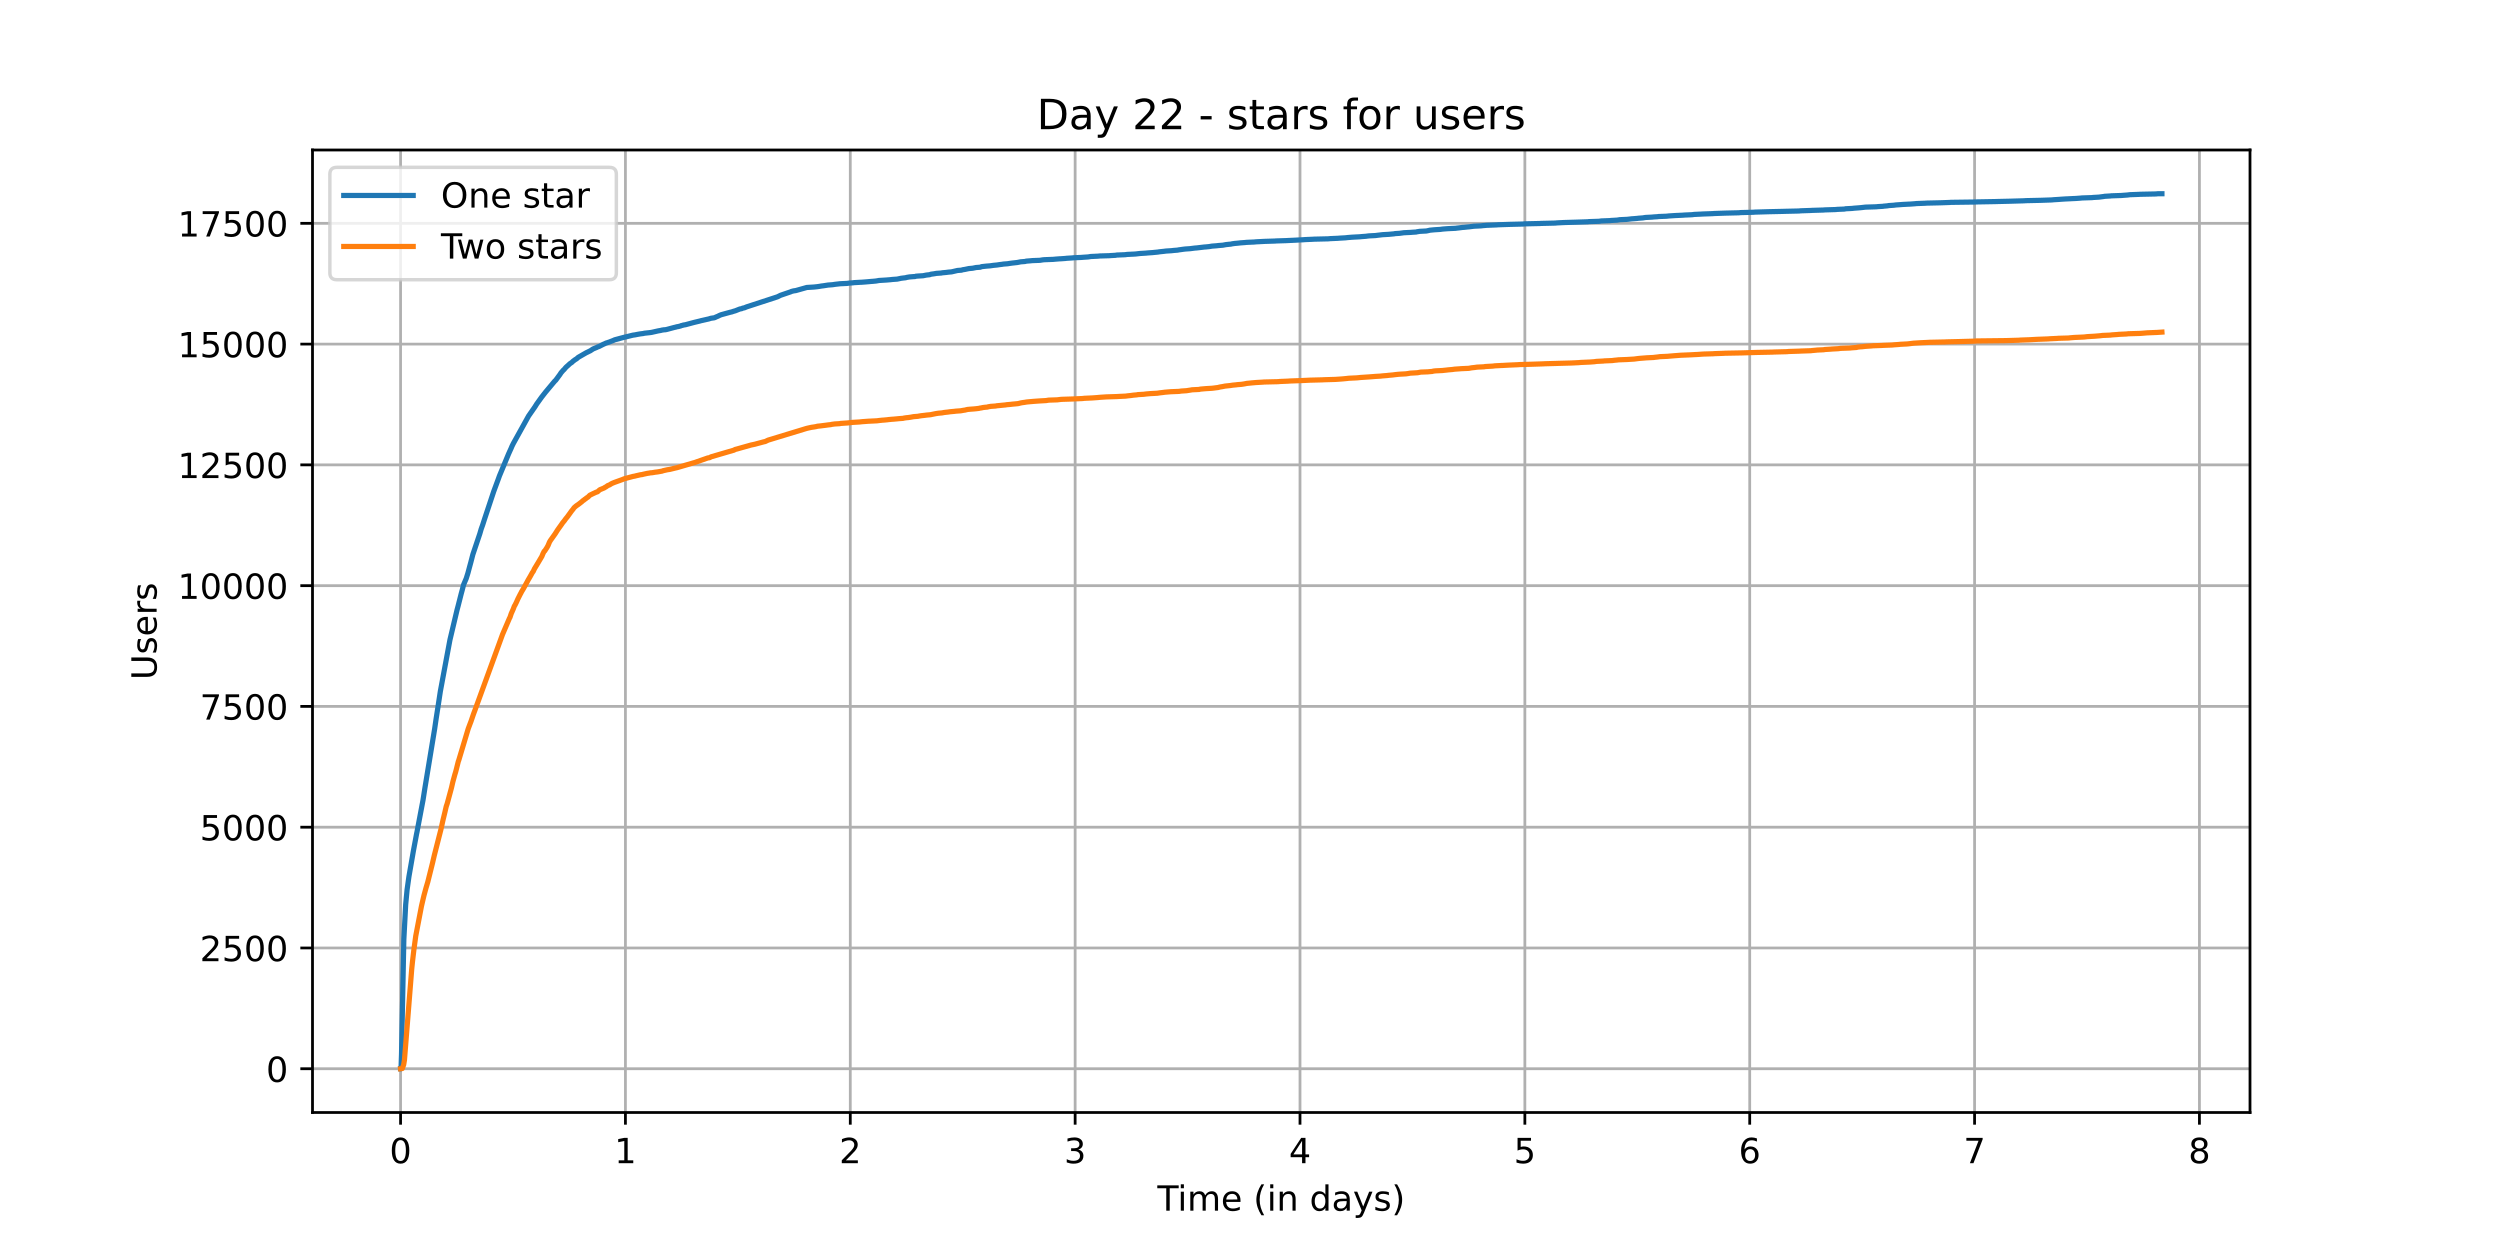 <?xml version="1.0" encoding="utf-8" standalone="no"?>
<!DOCTYPE svg PUBLIC "-//W3C//DTD SVG 1.1//EN"
  "http://www.w3.org/Graphics/SVG/1.1/DTD/svg11.dtd">
<!-- Created with matplotlib (https://matplotlib.org/) -->
<svg height="360pt" version="1.1" viewBox="0 0 720 360" width="720pt" xmlns="http://www.w3.org/2000/svg" xmlns:xlink="http://www.w3.org/1999/xlink">
 <defs>
  <style type="text/css">*{stroke-linecap:butt;stroke-linejoin:round;}</style>
 </defs>
 <g id="figure_1">
  <g id="patch_1">
   <path d="M 0 360 
L 720 360 
L 720 0 
L 0 0 
z
" style="fill:#ffffff;"/>
  </g>
  <g id="axes_1">
   <g id="patch_2">
    <path d="M 90 320.4 
L 648 320.4 
L 648 43.2 
L 90 43.2 
z
" style="fill:#ffffff;"/>
   </g>
   <g id="matplotlib.axis_1">
    <g id="xtick_1">
     <g id="line2d_1">
      <path clip-path="url(#p45b500c18e)" d="M 115.364 320.4 
L 115.364 43.2 
" style="fill:none;stroke:#b0b0b0;stroke-linecap:square;stroke-width:0.8;"/>
     </g>
     <g id="line2d_2">
      <defs>
       <path d="M 0 0 
L 0 3.5 
" id="m857c01a39e" style="stroke:#000000;stroke-width:0.8;"/>
      </defs>
      <g>
       <use style="stroke:#000000;stroke-width:0.8;" x="115.364" xlink:href="#m857c01a39e" y="320.4"/>
      </g>
     </g>
     <g id="text_1">
      <!-- 0 -->
      <g transform="translate(112.182 334.998)scale(0.1 -0.1)">
       <defs>
        <path d="M 31.781 66.406 
Q 24.172 66.406 20.328 58.906 
Q 16.5 51.422 16.5 36.375 
Q 16.5 21.391 20.328 13.891 
Q 24.172 6.391 31.781 6.391 
Q 39.453 6.391 43.281 13.891 
Q 47.125 21.391 47.125 36.375 
Q 47.125 51.422 43.281 58.906 
Q 39.453 66.406 31.781 66.406 
z
M 31.781 74.219 
Q 44.047 74.219 50.516 64.516 
Q 56.984 54.828 56.984 36.375 
Q 56.984 17.969 50.516 8.266 
Q 44.047 -1.422 31.781 -1.422 
Q 19.531 -1.422 13.062 8.266 
Q 6.594 17.969 6.594 36.375 
Q 6.594 54.828 13.062 64.516 
Q 19.531 74.219 31.781 74.219 
z
" id="DejaVuSans-48"/>
       </defs>
       <use xlink:href="#DejaVuSans-48"/>
      </g>
     </g>
    </g>
    <g id="xtick_2">
     <g id="line2d_3">
      <path clip-path="url(#p45b500c18e)" d="M 180.123 320.4 
L 180.123 43.2 
" style="fill:none;stroke:#b0b0b0;stroke-linecap:square;stroke-width:0.8;"/>
     </g>
     <g id="line2d_4">
      <g>
       <use style="stroke:#000000;stroke-width:0.8;" x="180.123" xlink:href="#m857c01a39e" y="320.4"/>
      </g>
     </g>
     <g id="text_2">
      <!-- 1 -->
      <g transform="translate(176.941 334.998)scale(0.1 -0.1)">
       <defs>
        <path d="M 12.406 8.297 
L 28.516 8.297 
L 28.516 63.922 
L 10.984 60.406 
L 10.984 69.391 
L 28.422 72.906 
L 38.281 72.906 
L 38.281 8.297 
L 54.391 8.297 
L 54.391 0 
L 12.406 0 
z
" id="DejaVuSans-49"/>
       </defs>
       <use xlink:href="#DejaVuSans-49"/>
      </g>
     </g>
    </g>
    <g id="xtick_3">
     <g id="line2d_5">
      <path clip-path="url(#p45b500c18e)" d="M 244.882 320.4 
L 244.882 43.2 
" style="fill:none;stroke:#b0b0b0;stroke-linecap:square;stroke-width:0.8;"/>
     </g>
     <g id="line2d_6">
      <g>
       <use style="stroke:#000000;stroke-width:0.8;" x="244.882" xlink:href="#m857c01a39e" y="320.4"/>
      </g>
     </g>
     <g id="text_3">
      <!-- 2 -->
      <g transform="translate(241.7 334.998)scale(0.1 -0.1)">
       <defs>
        <path d="M 19.188 8.297 
L 53.609 8.297 
L 53.609 0 
L 7.328 0 
L 7.328 8.297 
Q 12.938 14.109 22.625 23.891 
Q 32.328 33.688 34.812 36.531 
Q 39.547 41.844 41.422 45.531 
Q 43.312 49.219 43.312 52.781 
Q 43.312 58.594 39.234 62.25 
Q 35.156 65.922 28.609 65.922 
Q 23.969 65.922 18.812 64.312 
Q 13.672 62.703 7.812 59.422 
L 7.812 69.391 
Q 13.766 71.781 18.938 73 
Q 24.125 74.219 28.422 74.219 
Q 39.75 74.219 46.484 68.547 
Q 53.219 62.891 53.219 53.422 
Q 53.219 48.922 51.531 44.891 
Q 49.859 40.875 45.406 35.406 
Q 44.188 33.984 37.641 27.219 
Q 31.109 20.453 19.188 8.297 
z
" id="DejaVuSans-50"/>
       </defs>
       <use xlink:href="#DejaVuSans-50"/>
      </g>
     </g>
    </g>
    <g id="xtick_4">
     <g id="line2d_7">
      <path clip-path="url(#p45b500c18e)" d="M 309.641 320.4 
L 309.641 43.2 
" style="fill:none;stroke:#b0b0b0;stroke-linecap:square;stroke-width:0.8;"/>
     </g>
     <g id="line2d_8">
      <g>
       <use style="stroke:#000000;stroke-width:0.8;" x="309.641" xlink:href="#m857c01a39e" y="320.4"/>
      </g>
     </g>
     <g id="text_4">
      <!-- 3 -->
      <g transform="translate(306.459 334.998)scale(0.1 -0.1)">
       <defs>
        <path d="M 40.578 39.312 
Q 47.656 37.797 51.625 33 
Q 55.609 28.219 55.609 21.188 
Q 55.609 10.406 48.188 4.484 
Q 40.766 -1.422 27.094 -1.422 
Q 22.516 -1.422 17.656 -0.516 
Q 12.797 0.391 7.625 2.203 
L 7.625 11.719 
Q 11.719 9.328 16.594 8.109 
Q 21.484 6.891 26.812 6.891 
Q 36.078 6.891 40.938 10.547 
Q 45.797 14.203 45.797 21.188 
Q 45.797 27.641 41.281 31.266 
Q 36.766 34.906 28.719 34.906 
L 20.219 34.906 
L 20.219 43.016 
L 29.109 43.016 
Q 36.375 43.016 40.234 45.922 
Q 44.094 48.828 44.094 54.297 
Q 44.094 59.906 40.109 62.906 
Q 36.141 65.922 28.719 65.922 
Q 24.656 65.922 20.016 65.031 
Q 15.375 64.156 9.812 62.312 
L 9.812 71.094 
Q 15.438 72.656 20.344 73.438 
Q 25.25 74.219 29.594 74.219 
Q 40.828 74.219 47.359 69.109 
Q 53.906 64.016 53.906 55.328 
Q 53.906 49.266 50.438 45.094 
Q 46.969 40.922 40.578 39.312 
z
" id="DejaVuSans-51"/>
       </defs>
       <use xlink:href="#DejaVuSans-51"/>
      </g>
     </g>
    </g>
    <g id="xtick_5">
     <g id="line2d_9">
      <path clip-path="url(#p45b500c18e)" d="M 374.4 320.4 
L 374.4 43.2 
" style="fill:none;stroke:#b0b0b0;stroke-linecap:square;stroke-width:0.8;"/>
     </g>
     <g id="line2d_10">
      <g>
       <use style="stroke:#000000;stroke-width:0.8;" x="374.4" xlink:href="#m857c01a39e" y="320.4"/>
      </g>
     </g>
     <g id="text_5">
      <!-- 4 -->
      <g transform="translate(371.218 334.998)scale(0.1 -0.1)">
       <defs>
        <path d="M 37.797 64.312 
L 12.891 25.391 
L 37.797 25.391 
z
M 35.203 72.906 
L 47.609 72.906 
L 47.609 25.391 
L 58.016 25.391 
L 58.016 17.188 
L 47.609 17.188 
L 47.609 0 
L 37.797 0 
L 37.797 17.188 
L 4.891 17.188 
L 4.891 26.703 
z
" id="DejaVuSans-52"/>
       </defs>
       <use xlink:href="#DejaVuSans-52"/>
      </g>
     </g>
    </g>
    <g id="xtick_6">
     <g id="line2d_11">
      <path clip-path="url(#p45b500c18e)" d="M 439.159 320.4 
L 439.159 43.2 
" style="fill:none;stroke:#b0b0b0;stroke-linecap:square;stroke-width:0.8;"/>
     </g>
     <g id="line2d_12">
      <g>
       <use style="stroke:#000000;stroke-width:0.8;" x="439.159" xlink:href="#m857c01a39e" y="320.4"/>
      </g>
     </g>
     <g id="text_6">
      <!-- 5 -->
      <g transform="translate(435.977 334.998)scale(0.1 -0.1)">
       <defs>
        <path d="M 10.797 72.906 
L 49.516 72.906 
L 49.516 64.594 
L 19.828 64.594 
L 19.828 46.734 
Q 21.969 47.469 24.109 47.828 
Q 26.266 48.188 28.422 48.188 
Q 40.625 48.188 47.75 41.5 
Q 54.891 34.812 54.891 23.391 
Q 54.891 11.625 47.562 5.094 
Q 40.234 -1.422 26.906 -1.422 
Q 22.312 -1.422 17.547 -0.641 
Q 12.797 0.141 7.719 1.703 
L 7.719 11.625 
Q 12.109 9.234 16.797 8.062 
Q 21.484 6.891 26.703 6.891 
Q 35.156 6.891 40.078 11.328 
Q 45.016 15.766 45.016 23.391 
Q 45.016 31 40.078 35.438 
Q 35.156 39.891 26.703 39.891 
Q 22.75 39.891 18.812 39.016 
Q 14.891 38.141 10.797 36.281 
z
" id="DejaVuSans-53"/>
       </defs>
       <use xlink:href="#DejaVuSans-53"/>
      </g>
     </g>
    </g>
    <g id="xtick_7">
     <g id="line2d_13">
      <path clip-path="url(#p45b500c18e)" d="M 503.918 320.4 
L 503.918 43.2 
" style="fill:none;stroke:#b0b0b0;stroke-linecap:square;stroke-width:0.8;"/>
     </g>
     <g id="line2d_14">
      <g>
       <use style="stroke:#000000;stroke-width:0.8;" x="503.918" xlink:href="#m857c01a39e" y="320.4"/>
      </g>
     </g>
     <g id="text_7">
      <!-- 6 -->
      <g transform="translate(500.736 334.998)scale(0.1 -0.1)">
       <defs>
        <path d="M 33.016 40.375 
Q 26.375 40.375 22.484 35.828 
Q 18.609 31.297 18.609 23.391 
Q 18.609 15.531 22.484 10.953 
Q 26.375 6.391 33.016 6.391 
Q 39.656 6.391 43.531 10.953 
Q 47.406 15.531 47.406 23.391 
Q 47.406 31.297 43.531 35.828 
Q 39.656 40.375 33.016 40.375 
z
M 52.594 71.297 
L 52.594 62.312 
Q 48.875 64.062 45.094 64.984 
Q 41.312 65.922 37.594 65.922 
Q 27.828 65.922 22.672 59.328 
Q 17.531 52.734 16.797 39.406 
Q 19.672 43.656 24.016 45.922 
Q 28.375 48.188 33.594 48.188 
Q 44.578 48.188 50.953 41.516 
Q 57.328 34.859 57.328 23.391 
Q 57.328 12.156 50.688 5.359 
Q 44.047 -1.422 33.016 -1.422 
Q 20.359 -1.422 13.672 8.266 
Q 6.984 17.969 6.984 36.375 
Q 6.984 53.656 15.188 63.938 
Q 23.391 74.219 37.203 74.219 
Q 40.922 74.219 44.703 73.484 
Q 48.484 72.75 52.594 71.297 
z
" id="DejaVuSans-54"/>
       </defs>
       <use xlink:href="#DejaVuSans-54"/>
      </g>
     </g>
    </g>
    <g id="xtick_8">
     <g id="line2d_15">
      <path clip-path="url(#p45b500c18e)" d="M 568.677 320.4 
L 568.677 43.2 
" style="fill:none;stroke:#b0b0b0;stroke-linecap:square;stroke-width:0.8;"/>
     </g>
     <g id="line2d_16">
      <g>
       <use style="stroke:#000000;stroke-width:0.8;" x="568.677" xlink:href="#m857c01a39e" y="320.4"/>
      </g>
     </g>
     <g id="text_8">
      <!-- 7 -->
      <g transform="translate(565.495 334.998)scale(0.1 -0.1)">
       <defs>
        <path d="M 8.203 72.906 
L 55.078 72.906 
L 55.078 68.703 
L 28.609 0 
L 18.312 0 
L 43.219 64.594 
L 8.203 64.594 
z
" id="DejaVuSans-55"/>
       </defs>
       <use xlink:href="#DejaVuSans-55"/>
      </g>
     </g>
    </g>
    <g id="xtick_9">
     <g id="line2d_17">
      <path clip-path="url(#p45b500c18e)" d="M 633.436 320.4 
L 633.436 43.2 
" style="fill:none;stroke:#b0b0b0;stroke-linecap:square;stroke-width:0.8;"/>
     </g>
     <g id="line2d_18">
      <g>
       <use style="stroke:#000000;stroke-width:0.8;" x="633.436" xlink:href="#m857c01a39e" y="320.4"/>
      </g>
     </g>
     <g id="text_9">
      <!-- 8 -->
      <g transform="translate(630.254 334.998)scale(0.1 -0.1)">
       <defs>
        <path d="M 31.781 34.625 
Q 24.75 34.625 20.719 30.859 
Q 16.703 27.094 16.703 20.516 
Q 16.703 13.922 20.719 10.156 
Q 24.75 6.391 31.781 6.391 
Q 38.812 6.391 42.859 10.172 
Q 46.922 13.969 46.922 20.516 
Q 46.922 27.094 42.891 30.859 
Q 38.875 34.625 31.781 34.625 
z
M 21.922 38.812 
Q 15.578 40.375 12.031 44.719 
Q 8.5 49.078 8.5 55.328 
Q 8.5 64.062 14.719 69.141 
Q 20.953 74.219 31.781 74.219 
Q 42.672 74.219 48.875 69.141 
Q 55.078 64.062 55.078 55.328 
Q 55.078 49.078 51.531 44.719 
Q 48 40.375 41.703 38.812 
Q 48.828 37.156 52.797 32.312 
Q 56.781 27.484 56.781 20.516 
Q 56.781 9.906 50.312 4.234 
Q 43.844 -1.422 31.781 -1.422 
Q 19.734 -1.422 13.25 4.234 
Q 6.781 9.906 6.781 20.516 
Q 6.781 27.484 10.781 32.312 
Q 14.797 37.156 21.922 38.812 
z
M 18.312 54.391 
Q 18.312 48.734 21.844 45.562 
Q 25.391 42.391 31.781 42.391 
Q 38.141 42.391 41.719 45.562 
Q 45.312 48.734 45.312 54.391 
Q 45.312 60.062 41.719 63.234 
Q 38.141 66.406 31.781 66.406 
Q 25.391 66.406 21.844 63.234 
Q 18.312 60.062 18.312 54.391 
z
" id="DejaVuSans-56"/>
       </defs>
       <use xlink:href="#DejaVuSans-56"/>
      </g>
     </g>
    </g>
    <g id="text_10">
     <!-- Time (in days) -->
     <g transform="translate(333.327 348.677)scale(0.1 -0.1)">
      <defs>
       <path d="M -0.297 72.906 
L 61.375 72.906 
L 61.375 64.594 
L 35.5 64.594 
L 35.5 0 
L 25.594 0 
L 25.594 64.594 
L -0.297 64.594 
z
" id="DejaVuSans-84"/>
       <path d="M 9.422 54.688 
L 18.406 54.688 
L 18.406 0 
L 9.422 0 
z
M 9.422 75.984 
L 18.406 75.984 
L 18.406 64.594 
L 9.422 64.594 
z
" id="DejaVuSans-105"/>
       <path d="M 52 44.188 
Q 55.375 50.25 60.062 53.125 
Q 64.75 56 71.094 56 
Q 79.641 56 84.281 50.016 
Q 88.922 44.047 88.922 33.016 
L 88.922 0 
L 79.891 0 
L 79.891 32.719 
Q 79.891 40.578 77.094 44.375 
Q 74.312 48.188 68.609 48.188 
Q 61.625 48.188 57.562 43.547 
Q 53.516 38.922 53.516 30.906 
L 53.516 0 
L 44.484 0 
L 44.484 32.719 
Q 44.484 40.625 41.703 44.406 
Q 38.922 48.188 33.109 48.188 
Q 26.219 48.188 22.156 43.531 
Q 18.109 38.875 18.109 30.906 
L 18.109 0 
L 9.078 0 
L 9.078 54.688 
L 18.109 54.688 
L 18.109 46.188 
Q 21.188 51.219 25.484 53.609 
Q 29.781 56 35.688 56 
Q 41.656 56 45.828 52.969 
Q 50 49.953 52 44.188 
z
" id="DejaVuSans-109"/>
       <path d="M 56.203 29.594 
L 56.203 25.203 
L 14.891 25.203 
Q 15.484 15.922 20.484 11.062 
Q 25.484 6.203 34.422 6.203 
Q 39.594 6.203 44.453 7.469 
Q 49.312 8.734 54.109 11.281 
L 54.109 2.781 
Q 49.266 0.734 44.188 -0.344 
Q 39.109 -1.422 33.891 -1.422 
Q 20.797 -1.422 13.156 6.188 
Q 5.516 13.812 5.516 26.812 
Q 5.516 40.234 12.766 48.109 
Q 20.016 56 32.328 56 
Q 43.359 56 49.781 48.891 
Q 56.203 41.797 56.203 29.594 
z
M 47.219 32.234 
Q 47.125 39.594 43.094 43.984 
Q 39.062 48.391 32.422 48.391 
Q 24.906 48.391 20.391 44.141 
Q 15.875 39.891 15.188 32.172 
z
" id="DejaVuSans-101"/>
       <path id="DejaVuSans-32"/>
       <path d="M 31 75.875 
Q 24.469 64.656 21.281 53.656 
Q 18.109 42.672 18.109 31.391 
Q 18.109 20.125 21.312 9.062 
Q 24.516 -2 31 -13.188 
L 23.188 -13.188 
Q 15.875 -1.703 12.234 9.375 
Q 8.594 20.453 8.594 31.391 
Q 8.594 42.281 12.203 53.312 
Q 15.828 64.359 23.188 75.875 
z
" id="DejaVuSans-40"/>
       <path d="M 54.891 33.016 
L 54.891 0 
L 45.906 0 
L 45.906 32.719 
Q 45.906 40.484 42.875 44.328 
Q 39.844 48.188 33.797 48.188 
Q 26.516 48.188 22.312 43.547 
Q 18.109 38.922 18.109 30.906 
L 18.109 0 
L 9.078 0 
L 9.078 54.688 
L 18.109 54.688 
L 18.109 46.188 
Q 21.344 51.125 25.703 53.562 
Q 30.078 56 35.797 56 
Q 45.219 56 50.047 50.172 
Q 54.891 44.344 54.891 33.016 
z
" id="DejaVuSans-110"/>
       <path d="M 45.406 46.391 
L 45.406 75.984 
L 54.391 75.984 
L 54.391 0 
L 45.406 0 
L 45.406 8.203 
Q 42.578 3.328 38.25 0.953 
Q 33.938 -1.422 27.875 -1.422 
Q 17.969 -1.422 11.734 6.484 
Q 5.516 14.406 5.516 27.297 
Q 5.516 40.188 11.734 48.094 
Q 17.969 56 27.875 56 
Q 33.938 56 38.25 53.625 
Q 42.578 51.266 45.406 46.391 
z
M 14.797 27.297 
Q 14.797 17.391 18.875 11.75 
Q 22.953 6.109 30.078 6.109 
Q 37.203 6.109 41.297 11.75 
Q 45.406 17.391 45.406 27.297 
Q 45.406 37.203 41.297 42.844 
Q 37.203 48.484 30.078 48.484 
Q 22.953 48.484 18.875 42.844 
Q 14.797 37.203 14.797 27.297 
z
" id="DejaVuSans-100"/>
       <path d="M 34.281 27.484 
Q 23.391 27.484 19.188 25 
Q 14.984 22.516 14.984 16.5 
Q 14.984 11.719 18.141 8.906 
Q 21.297 6.109 26.703 6.109 
Q 34.188 6.109 38.703 11.406 
Q 43.219 16.703 43.219 25.484 
L 43.219 27.484 
z
M 52.203 31.203 
L 52.203 0 
L 43.219 0 
L 43.219 8.297 
Q 40.141 3.328 35.547 0.953 
Q 30.953 -1.422 24.312 -1.422 
Q 15.922 -1.422 10.953 3.297 
Q 6 8.016 6 15.922 
Q 6 25.141 12.172 29.828 
Q 18.359 34.516 30.609 34.516 
L 43.219 34.516 
L 43.219 35.406 
Q 43.219 41.609 39.141 45 
Q 35.062 48.391 27.688 48.391 
Q 23 48.391 18.547 47.266 
Q 14.109 46.141 10.016 43.891 
L 10.016 52.203 
Q 14.938 54.109 19.578 55.047 
Q 24.219 56 28.609 56 
Q 40.484 56 46.344 49.844 
Q 52.203 43.703 52.203 31.203 
z
" id="DejaVuSans-97"/>
       <path d="M 32.172 -5.078 
Q 28.375 -14.844 24.75 -17.812 
Q 21.141 -20.797 15.094 -20.797 
L 7.906 -20.797 
L 7.906 -13.281 
L 13.188 -13.281 
Q 16.891 -13.281 18.938 -11.516 
Q 21 -9.766 23.484 -3.219 
L 25.094 0.875 
L 2.984 54.688 
L 12.5 54.688 
L 29.594 11.922 
L 46.688 54.688 
L 56.203 54.688 
z
" id="DejaVuSans-121"/>
       <path d="M 44.281 53.078 
L 44.281 44.578 
Q 40.484 46.531 36.375 47.5 
Q 32.281 48.484 27.875 48.484 
Q 21.188 48.484 17.844 46.438 
Q 14.5 44.391 14.5 40.281 
Q 14.5 37.156 16.891 35.375 
Q 19.281 33.594 26.516 31.984 
L 29.594 31.297 
Q 39.156 29.25 43.188 25.516 
Q 47.219 21.781 47.219 15.094 
Q 47.219 7.469 41.188 3.016 
Q 35.156 -1.422 24.609 -1.422 
Q 20.219 -1.422 15.453 -0.562 
Q 10.688 0.297 5.422 2 
L 5.422 11.281 
Q 10.406 8.688 15.234 7.391 
Q 20.062 6.109 24.812 6.109 
Q 31.156 6.109 34.562 8.281 
Q 37.984 10.453 37.984 14.406 
Q 37.984 18.062 35.516 20.016 
Q 33.062 21.969 24.703 23.781 
L 21.578 24.516 
Q 13.234 26.266 9.516 29.906 
Q 5.812 33.547 5.812 39.891 
Q 5.812 47.609 11.281 51.797 
Q 16.75 56 26.812 56 
Q 31.781 56 36.172 55.266 
Q 40.578 54.547 44.281 53.078 
z
" id="DejaVuSans-115"/>
       <path d="M 8.016 75.875 
L 15.828 75.875 
Q 23.141 64.359 26.781 53.312 
Q 30.422 42.281 30.422 31.391 
Q 30.422 20.453 26.781 9.375 
Q 23.141 -1.703 15.828 -13.188 
L 8.016 -13.188 
Q 14.5 -2 17.703 9.062 
Q 20.906 20.125 20.906 31.391 
Q 20.906 42.672 17.703 53.656 
Q 14.5 64.656 8.016 75.875 
z
" id="DejaVuSans-41"/>
      </defs>
      <use xlink:href="#DejaVuSans-84"/>
      <use x="57.959" xlink:href="#DejaVuSans-105"/>
      <use x="85.742" xlink:href="#DejaVuSans-109"/>
      <use x="183.154" xlink:href="#DejaVuSans-101"/>
      <use x="244.678" xlink:href="#DejaVuSans-32"/>
      <use x="276.465" xlink:href="#DejaVuSans-40"/>
      <use x="315.479" xlink:href="#DejaVuSans-105"/>
      <use x="343.262" xlink:href="#DejaVuSans-110"/>
      <use x="406.641" xlink:href="#DejaVuSans-32"/>
      <use x="438.428" xlink:href="#DejaVuSans-100"/>
      <use x="501.904" xlink:href="#DejaVuSans-97"/>
      <use x="563.184" xlink:href="#DejaVuSans-121"/>
      <use x="622.363" xlink:href="#DejaVuSans-115"/>
      <use x="674.463" xlink:href="#DejaVuSans-41"/>
     </g>
    </g>
   </g>
   <g id="matplotlib.axis_2">
    <g id="ytick_1">
     <g id="line2d_19">
      <path clip-path="url(#p45b500c18e)" d="M 90 307.8 
L 648 307.8 
" style="fill:none;stroke:#b0b0b0;stroke-linecap:square;stroke-width:0.8;"/>
     </g>
     <g id="line2d_20">
      <defs>
       <path d="M 0 0 
L -3.5 0 
" id="m57bbf19381" style="stroke:#000000;stroke-width:0.8;"/>
      </defs>
      <g>
       <use style="stroke:#000000;stroke-width:0.8;" x="90" xlink:href="#m57bbf19381" y="307.8"/>
      </g>
     </g>
     <g id="text_11">
      <!-- 0 -->
      <g transform="translate(76.638 311.599)scale(0.1 -0.1)">
       <use xlink:href="#DejaVuSans-48"/>
      </g>
     </g>
    </g>
    <g id="ytick_2">
     <g id="line2d_21">
      <path clip-path="url(#p45b500c18e)" d="M 90 273.016 
L 648 273.016 
" style="fill:none;stroke:#b0b0b0;stroke-linecap:square;stroke-width:0.8;"/>
     </g>
     <g id="line2d_22">
      <g>
       <use style="stroke:#000000;stroke-width:0.8;" x="90" xlink:href="#m57bbf19381" y="273.016"/>
      </g>
     </g>
     <g id="text_12">
      <!-- 2500 -->
      <g transform="translate(57.55 276.816)scale(0.1 -0.1)">
       <use xlink:href="#DejaVuSans-50"/>
       <use x="63.623" xlink:href="#DejaVuSans-53"/>
       <use x="127.246" xlink:href="#DejaVuSans-48"/>
       <use x="190.869" xlink:href="#DejaVuSans-48"/>
      </g>
     </g>
    </g>
    <g id="ytick_3">
     <g id="line2d_23">
      <path clip-path="url(#p45b500c18e)" d="M 90 238.233 
L 648 238.233 
" style="fill:none;stroke:#b0b0b0;stroke-linecap:square;stroke-width:0.8;"/>
     </g>
     <g id="line2d_24">
      <g>
       <use style="stroke:#000000;stroke-width:0.8;" x="90" xlink:href="#m57bbf19381" y="238.233"/>
      </g>
     </g>
     <g id="text_13">
      <!-- 5000 -->
      <g transform="translate(57.55 242.032)scale(0.1 -0.1)">
       <use xlink:href="#DejaVuSans-53"/>
       <use x="63.623" xlink:href="#DejaVuSans-48"/>
       <use x="127.246" xlink:href="#DejaVuSans-48"/>
       <use x="190.869" xlink:href="#DejaVuSans-48"/>
      </g>
     </g>
    </g>
    <g id="ytick_4">
     <g id="line2d_25">
      <path clip-path="url(#p45b500c18e)" d="M 90 203.449 
L 648 203.449 
" style="fill:none;stroke:#b0b0b0;stroke-linecap:square;stroke-width:0.8;"/>
     </g>
     <g id="line2d_26">
      <g>
       <use style="stroke:#000000;stroke-width:0.8;" x="90" xlink:href="#m57bbf19381" y="203.449"/>
      </g>
     </g>
     <g id="text_14">
      <!-- 7500 -->
      <g transform="translate(57.55 207.249)scale(0.1 -0.1)">
       <use xlink:href="#DejaVuSans-55"/>
       <use x="63.623" xlink:href="#DejaVuSans-53"/>
       <use x="127.246" xlink:href="#DejaVuSans-48"/>
       <use x="190.869" xlink:href="#DejaVuSans-48"/>
      </g>
     </g>
    </g>
    <g id="ytick_5">
     <g id="line2d_27">
      <path clip-path="url(#p45b500c18e)" d="M 90 168.666 
L 648 168.666 
" style="fill:none;stroke:#b0b0b0;stroke-linecap:square;stroke-width:0.8;"/>
     </g>
     <g id="line2d_28">
      <g>
       <use style="stroke:#000000;stroke-width:0.8;" x="90" xlink:href="#m57bbf19381" y="168.666"/>
      </g>
     </g>
     <g id="text_15">
      <!-- 10000 -->
      <g transform="translate(51.188 172.465)scale(0.1 -0.1)">
       <use xlink:href="#DejaVuSans-49"/>
       <use x="63.623" xlink:href="#DejaVuSans-48"/>
       <use x="127.246" xlink:href="#DejaVuSans-48"/>
       <use x="190.869" xlink:href="#DejaVuSans-48"/>
       <use x="254.492" xlink:href="#DejaVuSans-48"/>
      </g>
     </g>
    </g>
    <g id="ytick_6">
     <g id="line2d_29">
      <path clip-path="url(#p45b500c18e)" d="M 90 133.882 
L 648 133.882 
" style="fill:none;stroke:#b0b0b0;stroke-linecap:square;stroke-width:0.8;"/>
     </g>
     <g id="line2d_30">
      <g>
       <use style="stroke:#000000;stroke-width:0.8;" x="90" xlink:href="#m57bbf19381" y="133.882"/>
      </g>
     </g>
     <g id="text_16">
      <!-- 12500 -->
      <g transform="translate(51.188 137.681)scale(0.1 -0.1)">
       <use xlink:href="#DejaVuSans-49"/>
       <use x="63.623" xlink:href="#DejaVuSans-50"/>
       <use x="127.246" xlink:href="#DejaVuSans-53"/>
       <use x="190.869" xlink:href="#DejaVuSans-48"/>
       <use x="254.492" xlink:href="#DejaVuSans-48"/>
      </g>
     </g>
    </g>
    <g id="ytick_7">
     <g id="line2d_31">
      <path clip-path="url(#p45b500c18e)" d="M 90 99.099 
L 648 99.099 
" style="fill:none;stroke:#b0b0b0;stroke-linecap:square;stroke-width:0.8;"/>
     </g>
     <g id="line2d_32">
      <g>
       <use style="stroke:#000000;stroke-width:0.8;" x="90" xlink:href="#m57bbf19381" y="99.099"/>
      </g>
     </g>
     <g id="text_17">
      <!-- 15000 -->
      <g transform="translate(51.188 102.898)scale(0.1 -0.1)">
       <use xlink:href="#DejaVuSans-49"/>
       <use x="63.623" xlink:href="#DejaVuSans-53"/>
       <use x="127.246" xlink:href="#DejaVuSans-48"/>
       <use x="190.869" xlink:href="#DejaVuSans-48"/>
       <use x="254.492" xlink:href="#DejaVuSans-48"/>
      </g>
     </g>
    </g>
    <g id="ytick_8">
     <g id="line2d_33">
      <path clip-path="url(#p45b500c18e)" d="M 90 64.315 
L 648 64.315 
" style="fill:none;stroke:#b0b0b0;stroke-linecap:square;stroke-width:0.8;"/>
     </g>
     <g id="line2d_34">
      <g>
       <use style="stroke:#000000;stroke-width:0.8;" x="90" xlink:href="#m57bbf19381" y="64.315"/>
      </g>
     </g>
     <g id="text_18">
      <!-- 17500 -->
      <g transform="translate(51.188 68.114)scale(0.1 -0.1)">
       <use xlink:href="#DejaVuSans-49"/>
       <use x="63.623" xlink:href="#DejaVuSans-55"/>
       <use x="127.246" xlink:href="#DejaVuSans-53"/>
       <use x="190.869" xlink:href="#DejaVuSans-48"/>
       <use x="254.492" xlink:href="#DejaVuSans-48"/>
      </g>
     </g>
    </g>
    <g id="text_19">
     <!-- Users -->
     <g transform="translate(45.108 195.801)rotate(-90)scale(0.1 -0.1)">
      <defs>
       <path d="M 8.688 72.906 
L 18.609 72.906 
L 18.609 28.609 
Q 18.609 16.891 22.844 11.734 
Q 27.094 6.594 36.625 6.594 
Q 46.094 6.594 50.344 11.734 
Q 54.594 16.891 54.594 28.609 
L 54.594 72.906 
L 64.5 72.906 
L 64.5 27.391 
Q 64.5 13.141 57.438 5.859 
Q 50.391 -1.422 36.625 -1.422 
Q 22.797 -1.422 15.734 5.859 
Q 8.688 13.141 8.688 27.391 
z
" id="DejaVuSans-85"/>
       <path d="M 41.109 46.297 
Q 39.594 47.172 37.812 47.578 
Q 36.031 48 33.891 48 
Q 26.266 48 22.188 43.047 
Q 18.109 38.094 18.109 28.812 
L 18.109 0 
L 9.078 0 
L 9.078 54.688 
L 18.109 54.688 
L 18.109 46.188 
Q 20.953 51.172 25.484 53.578 
Q 30.031 56 36.531 56 
Q 37.453 56 38.578 55.875 
Q 39.703 55.766 41.062 55.516 
z
" id="DejaVuSans-114"/>
      </defs>
      <use xlink:href="#DejaVuSans-85"/>
      <use x="73.193" xlink:href="#DejaVuSans-115"/>
      <use x="125.293" xlink:href="#DejaVuSans-101"/>
      <use x="186.816" xlink:href="#DejaVuSans-114"/>
      <use x="227.93" xlink:href="#DejaVuSans-115"/>
     </g>
    </g>
   </g>
   <g id="line2d_35">
    <path clip-path="url(#p45b500c18e)" d="M 115.364 307.8 
L 115.457 307.8 
L 115.502 307.633 
L 115.636 303.57 
L 116.304 270.554 
L 116.839 260.494 
L 117.24 256.251 
L 117.775 252.438 
L 119.067 245.009 
L 120.003 240.014 
L 120.092 239.61 
L 121.831 230.414 
L 122.365 227.005 
L 125.173 209.947 
L 125.574 207.206 
L 126.242 202.907 
L 126.822 199.094 
L 129.584 184.277 
L 131.635 175.636 
L 131.947 174.468 
L 132.838 170.961 
L 133.106 169.988 
L 133.507 168.415 
L 134.13 166.94 
L 134.264 166.634 
L 134.754 165.076 
L 135.244 163.239 
L 135.601 161.932 
L 136.18 159.692 
L 138.185 153.723 
L 138.587 152.345 
L 138.988 151.232 
L 139.612 149.298 
L 142.197 141.521 
L 143.489 138.028 
L 143.846 137.041 
L 146.476 130.71 
L 147.188 129.138 
L 147.456 128.498 
L 147.857 127.691 
L 152.225 119.816 
L 154.098 117.116 
L 154.544 116.393 
L 155.926 114.459 
L 156.327 113.944 
L 157.085 112.97 
L 159.804 109.715 
L 160.027 109.534 
L 161.276 107.836 
L 161.588 107.349 
L 161.811 107.099 
L 162.212 106.626 
L 162.435 106.445 
L 162.791 106.014 
L 162.97 105.805 
L 163.148 105.638 
L 163.594 105.248 
L 164.129 104.747 
L 164.664 104.386 
L 164.753 104.316 
L 164.976 104.08 
L 165.645 103.579 
L 165.957 103.398 
L 166.18 103.231 
L 166.313 103.106 
L 166.537 102.911 
L 168.81 101.603 
L 168.943 101.533 
L 169.255 101.394 
L 169.746 101.144 
L 170.014 101.019 
L 170.326 100.81 
L 170.816 100.49 
L 171.93 100.031 
L 172.154 99.892 
L 172.51 99.794 
L 173.624 99.224 
L 174.382 98.876 
L 174.56 98.792 
L 174.872 98.709 
L 175.14 98.612 
L 175.452 98.514 
L 176.655 98.041 
L 176.878 97.93 
L 177.145 97.832 
L 179.641 97.165 
L 179.952 97.095 
L 180.131 97.053 
L 180.532 96.956 
L 182.27 96.525 
L 182.894 96.441 
L 183.161 96.385 
L 183.651 96.288 
L 184.453 96.149 
L 185.256 96.052 
L 185.568 95.968 
L 186.459 95.871 
L 186.994 95.815 
L 187.618 95.732 
L 187.93 95.662 
L 189.222 95.37 
L 189.668 95.272 
L 189.935 95.231 
L 190.381 95.147 
L 190.604 95.078 
L 191.228 94.98 
L 191.629 94.966 
L 192.075 94.869 
L 194.258 94.285 
L 194.615 94.215 
L 194.837 94.131 
L 195.417 94.034 
L 195.773 93.937 
L 196.041 93.867 
L 196.219 93.77 
L 196.575 93.7 
L 196.799 93.617 
L 197.422 93.519 
L 199.919 92.851 
L 200.323 92.754 
L 201.65 92.434 
L 201.872 92.364 
L 202.318 92.267 
L 203.655 91.961 
L 204.1 91.864 
L 204.457 91.752 
L 204.724 91.669 
L 204.992 91.627 
L 205.66 91.53 
L 205.927 91.446 
L 206.15 91.321 
L 206.863 91.029 
L 207.041 90.917 
L 207.665 90.653 
L 210.295 89.93 
L 210.74 89.832 
L 211.141 89.693 
L 211.409 89.61 
L 211.765 89.512 
L 212.879 89.067 
L 213.102 88.984 
L 213.592 88.9 
L 213.904 88.747 
L 214.394 88.65 
L 215.018 88.385 
L 223.89 85.491 
L 224.825 85.032 
L 227.724 84.044 
L 227.902 83.947 
L 228.214 83.863 
L 228.526 83.78 
L 229.196 83.683 
L 232.361 82.792 
L 233.966 82.695 
L 234.411 82.667 
L 235.348 82.569 
L 236.017 82.472 
L 236.551 82.375 
L 237.132 82.305 
L 237.755 82.208 
L 238.469 82.096 
L 239.762 81.999 
L 240.475 81.888 
L 241.322 81.79 
L 241.901 81.721 
L 243.906 81.623 
L 244.531 81.54 
L 245.689 81.442 
L 245.956 81.401 
L 247.65 81.303 
L 248.051 81.289 
L 249.344 81.192 
L 249.834 81.15 
L 250.903 81.053 
L 251.349 81.025 
L 252.33 80.928 
L 253.177 80.775 
L 254.826 80.677 
L 255.271 80.649 
L 256.43 80.552 
L 257.009 80.482 
L 258.39 80.385 
L 259.505 80.148 
L 260.263 80.051 
L 260.797 79.995 
L 261.109 79.898 
L 261.912 79.759 
L 263.115 79.662 
L 263.516 79.648 
L 263.783 79.55 
L 264.273 79.508 
L 265.833 79.411 
L 266.813 79.216 
L 267.705 79.119 
L 268.151 78.966 
L 268.908 78.868 
L 269.71 78.729 
L 271.092 78.632 
L 271.404 78.562 
L 272.473 78.465 
L 273.097 78.381 
L 274.033 78.298 
L 274.345 78.228 
L 275.771 77.895 
L 276.886 77.811 
L 277.287 77.686 
L 277.91 77.588 
L 279.025 77.352 
L 280.094 77.255 
L 281.12 77.046 
L 282.278 76.962 
L 282.724 76.795 
L 283.571 76.698 
L 284.107 76.642 
L 285.176 76.559 
L 285.444 76.517 
L 286.112 76.42 
L 287.138 76.322 
L 287.851 76.211 
L 288.653 76.114 
L 288.921 76.058 
L 290.169 75.961 
L 290.883 75.849 
L 291.596 75.752 
L 292.131 75.696 
L 292.978 75.599 
L 293.959 75.404 
L 295.207 75.307 
L 295.564 75.209 
L 296.767 75.112 
L 297.303 75.056 
L 299.487 74.973 
L 299.754 74.931 
L 300.334 74.834 
L 300.825 74.792 
L 303.365 74.694 
L 303.9 74.639 
L 305.148 74.541 
L 305.549 74.527 
L 306.886 74.43 
L 307.153 74.388 
L 308.713 74.291 
L 309.248 74.235 
L 311.431 74.138 
L 311.921 74.096 
L 313.393 73.999 
L 314.15 73.874 
L 316.2 73.776 
L 316.735 73.72 
L 319.588 73.637 
L 319.811 73.609 
L 321.281 73.526 
L 321.593 73.456 
L 324.001 73.359 
L 324.624 73.275 
L 326.63 73.178 
L 327.075 73.15 
L 327.878 73.053 
L 328.412 72.997 
L 330.017 72.9 
L 330.552 72.844 
L 331.933 72.747 
L 332.468 72.691 
L 333.493 72.594 
L 333.671 72.552 
L 334.251 72.482 
L 335.187 72.385 
L 335.81 72.301 
L 337.371 72.204 
L 337.949 72.134 
L 339.153 72.037 
L 339.465 71.967 
L 340.089 71.884 
L 340.757 71.787 
L 341.337 71.717 
L 342.763 71.62 
L 343.386 71.536 
L 344.144 71.439 
L 344.59 71.411 
L 345.436 71.313 
L 346.017 71.244 
L 346.819 71.147 
L 347.265 71.119 
L 348.245 71.021 
L 349.047 70.882 
L 350.34 70.785 
L 350.92 70.715 
L 352.169 70.618 
L 353.061 70.451 
L 353.952 70.353 
L 354.442 70.312 
L 354.888 70.214 
L 355.557 70.117 
L 356.626 70.02 
L 357.206 69.95 
L 358.498 69.853 
L 359.034 69.797 
L 361.219 69.7 
L 361.754 69.644 
L 363.67 69.546 
L 364.116 69.519 
L 367.236 69.421 
L 367.458 69.393 
L 370.534 69.296 
L 370.979 69.268 
L 373.118 69.171 
L 373.564 69.143 
L 375.346 69.046 
L 375.836 69.004 
L 378.065 68.906 
L 378.511 68.879 
L 382.566 68.781 
L 383.101 68.726 
L 385.329 68.628 
L 385.819 68.586 
L 387.513 68.489 
L 388.093 68.419 
L 389.296 68.322 
L 389.742 68.294 
L 391.613 68.197 
L 392.148 68.141 
L 393.441 68.044 
L 393.708 68.002 
L 394.287 67.933 
L 396.159 67.835 
L 396.783 67.752 
L 397.63 67.654 
L 398.209 67.585 
L 399.992 67.487 
L 400.527 67.432 
L 401.463 67.348 
L 401.774 67.279 
L 403.112 67.195 
L 403.38 67.153 
L 404.004 67.07 
L 404.271 67.028 
L 406.277 66.931 
L 406.767 66.889 
L 407.882 66.819 
L 408.104 66.75 
L 408.639 66.666 
L 408.907 66.625 
L 410.779 66.527 
L 411.046 66.472 
L 411.447 66.388 
L 411.76 66.305 
L 412.741 66.207 
L 413.231 66.166 
L 414.791 66.068 
L 415.459 65.971 
L 416.707 65.873 
L 417.153 65.845 
L 419.203 65.748 
L 419.471 65.706 
L 420.228 65.623 
L 420.451 65.595 
L 421.209 65.498 
L 421.654 65.47 
L 422.59 65.372 
L 423.08 65.331 
L 423.838 65.233 
L 424.462 65.15 
L 426.467 65.052 
L 427.046 64.983 
L 428.205 64.885 
L 428.607 64.872 
L 431.013 64.774 
L 431.503 64.732 
L 434.311 64.635 
L 434.712 64.621 
L 438.59 64.524 
L 439.125 64.468 
L 443.403 64.371 
L 443.849 64.343 
L 447.905 64.245 
L 448.44 64.19 
L 450.401 64.092 
L 450.802 64.078 
L 454.055 63.981 
L 454.456 63.967 
L 457.31 63.87 
L 457.577 63.828 
L 460.519 63.731 
L 461.188 63.633 
L 463.728 63.536 
L 463.996 63.494 
L 465.734 63.397 
L 466.492 63.272 
L 468.586 63.174 
L 469.122 63.118 
L 469.924 63.021 
L 470.37 62.993 
L 471.573 62.896 
L 471.84 62.854 
L 473.133 62.757 
L 473.891 62.631 
L 475.762 62.534 
L 476.298 62.478 
L 477.411 62.409 
L 477.59 62.367 
L 479.996 62.27 
L 480.576 62.2 
L 482.047 62.103 
L 482.492 62.075 
L 484.632 61.978 
L 485.122 61.936 
L 487.306 61.838 
L 487.93 61.755 
L 489.98 61.658 
L 490.426 61.63 
L 493.19 61.532 
L 493.68 61.491 
L 496.443 61.393 
L 496.844 61.379 
L 500.767 61.282 
L 501.302 61.226 
L 504.956 61.129 
L 505.447 61.087 
L 508.745 60.99 
L 509.146 60.976 
L 513.514 60.878 
L 513.915 60.864 
L 518.105 60.767 
L 518.64 60.711 
L 521.492 60.614 
L 521.938 60.586 
L 525.103 60.489 
L 525.594 60.447 
L 528.669 60.35 
L 529.204 60.294 
L 531.21 60.211 
L 531.522 60.127 
L 533.393 60.03 
L 533.973 59.96 
L 535.266 59.863 
L 535.756 59.821 
L 536.647 59.724 
L 537.227 59.654 
L 540.348 59.557 
L 540.883 59.501 
L 542.31 59.417 
L 542.489 59.376 
L 543.603 59.278 
L 543.915 59.209 
L 545.387 59.111 
L 546.012 59.028 
L 547.395 58.931 
L 547.885 58.889 
L 549.757 58.791 
L 550.159 58.777 
L 551.451 58.68 
L 551.986 58.624 
L 554.528 58.527 
L 554.75 58.499 
L 558.895 58.402 
L 559.296 58.388 
L 561.57 58.304 
L 561.793 58.277 
L 568.879 58.179 
L 569.325 58.151 
L 574.629 58.054 
L 575.03 58.04 
L 579.13 57.943 
L 579.531 57.929 
L 582.919 57.831 
L 583.409 57.79 
L 587.688 57.692 
L 588.089 57.678 
L 590.898 57.581 
L 591.432 57.525 
L 592.992 57.428 
L 593.482 57.386 
L 594.998 57.289 
L 595.399 57.275 
L 597.359 57.177 
L 597.761 57.164 
L 599.098 57.066 
L 599.633 57.01 
L 602.53 56.913 
L 602.797 56.871 
L 604.491 56.774 
L 605.115 56.69 
L 605.873 56.593 
L 606.141 56.537 
L 607.79 56.44 
L 608.057 56.398 
L 610.955 56.301 
L 611.447 56.259 
L 612.74 56.162 
L 613.363 56.078 
L 615.905 55.981 
L 616.351 55.953 
L 620.898 55.856 
L 621.433 55.8 
L 622.636 55.8 
L 622.636 55.8 
" style="fill:none;stroke:#1f77b4;stroke-linecap:square;stroke-width:1.5;"/>
   </g>
   <g id="line2d_36">
    <path clip-path="url(#p45b500c18e)" d="M 115.364 307.8 
L 115.858 307.73 
L 116.259 306.631 
L 116.483 305.282 
L 118.577 279.069 
L 118.799 276.926 
L 119.2 273.503 
L 119.736 269.566 
L 121.385 260.953 
L 122.098 257.906 
L 122.722 255.611 
L 122.855 255.179 
L 123.212 253.969 
L 124.549 248.612 
L 125.083 246.33 
L 127 238.817 
L 127.579 236.188 
L 128.114 233.989 
L 128.516 232.25 
L 128.782 231.471 
L 129.318 229.509 
L 130.03 226.866 
L 130.431 225.126 
L 131.011 223.012 
L 131.189 222.455 
L 131.457 221.439 
L 131.991 219.297 
L 132.125 218.949 
L 134.843 209.891 
L 135.333 208.583 
L 135.646 207.762 
L 136.314 205.801 
L 136.537 205.188 
L 136.804 204.479 
L 144.737 182.69 
L 144.87 182.384 
L 146.743 178.016 
L 146.877 177.793 
L 147.233 176.722 
L 147.813 175.414 
L 148.125 174.579 
L 148.347 174.217 
L 148.749 173.396 
L 149.15 172.492 
L 149.328 172.144 
L 149.819 171.17 
L 149.997 170.85 
L 150.22 170.405 
L 150.666 169.667 
L 150.799 169.445 
L 151.156 168.777 
L 151.824 167.567 
L 152.092 167.052 
L 152.359 166.607 
L 152.715 165.994 
L 153.34 164.867 
L 153.563 164.589 
L 153.919 163.81 
L 155.079 161.89 
L 156.059 160.234 
L 156.372 159.455 
L 156.728 158.759 
L 156.862 158.704 
L 157.531 157.674 
L 157.843 157.104 
L 158.244 156.13 
L 158.512 155.671 
L 159.581 154.168 
L 159.849 153.792 
L 160.607 152.596 
L 161.633 151.163 
L 161.989 150.634 
L 162.613 149.869 
L 162.747 149.66 
L 162.97 149.368 
L 163.416 148.825 
L 164.619 147.156 
L 165.065 146.613 
L 165.333 146.223 
L 165.778 145.834 
L 166.002 145.653 
L 166.492 145.319 
L 166.759 145.124 
L 167.561 144.498 
L 167.829 144.234 
L 168.141 144.039 
L 168.408 143.789 
L 168.587 143.719 
L 168.899 143.427 
L 169.3 143.19 
L 169.88 142.62 
L 170.816 142.161 
L 171.484 141.855 
L 171.663 141.757 
L 172.064 141.66 
L 172.465 141.284 
L 172.822 141.006 
L 173.09 140.908 
L 174.025 140.519 
L 174.204 140.366 
L 174.427 140.282 
L 175.051 139.837 
L 175.318 139.74 
L 175.586 139.628 
L 175.898 139.42 
L 176.076 139.322 
L 176.254 139.225 
L 176.878 138.961 
L 179.195 138.126 
L 179.774 137.889 
L 182.315 137.207 
L 182.804 137.124 
L 183.161 137.027 
L 184.453 136.734 
L 184.989 136.665 
L 185.211 136.595 
L 186.415 136.331 
L 186.994 136.247 
L 187.306 136.178 
L 187.751 136.15 
L 188.286 136.067 
L 188.554 136.011 
L 189.356 135.914 
L 190.158 135.774 
L 190.693 135.677 
L 190.96 135.566 
L 192.208 135.287 
L 192.877 135.19 
L 194.526 134.787 
L 194.971 134.689 
L 199.83 133.27 
L 200.187 133.186 
L 200.323 133.117 
L 203.833 131.893 
L 204.368 131.809 
L 204.769 131.573 
L 211.097 129.722 
L 211.364 129.652 
L 211.72 129.444 
L 212.121 129.346 
L 216.31 128.164 
L 216.801 128.066 
L 217.113 127.997 
L 217.558 127.899 
L 217.782 127.83 
L 219.966 127.245 
L 220.368 127.162 
L 221.215 126.758 
L 232.137 123.433 
L 232.494 123.336 
L 233.699 123.071 
L 234.367 122.974 
L 234.635 122.932 
L 235.081 122.849 
L 235.438 122.751 
L 236.374 122.654 
L 236.997 122.571 
L 237.8 122.473 
L 238.469 122.376 
L 239.271 122.292 
L 239.494 122.223 
L 240.208 122.125 
L 240.43 122.097 
L 241.812 122.014 
L 242.124 121.944 
L 243.55 121.847 
L 243.996 121.819 
L 244.887 121.722 
L 245.466 121.652 
L 247.115 121.555 
L 247.561 121.527 
L 248.452 121.43 
L 248.898 121.402 
L 250.19 121.304 
L 250.591 121.291 
L 252.552 121.193 
L 253.177 121.11 
L 254.112 121.012 
L 254.558 120.984 
L 255.583 120.887 
L 255.85 120.845 
L 256.876 120.748 
L 257.321 120.72 
L 258.39 120.623 
L 258.925 120.567 
L 260.084 120.484 
L 260.396 120.4 
L 261.065 120.303 
L 261.555 120.261 
L 262.223 120.164 
L 263.115 119.997 
L 264.363 119.899 
L 264.674 119.83 
L 265.387 119.718 
L 266.279 119.621 
L 266.903 119.537 
L 267.972 119.44 
L 269.042 119.217 
L 269.532 119.12 
L 270.245 119.009 
L 271.181 118.925 
L 271.404 118.897 
L 271.894 118.8 
L 272.117 118.772 
L 273.008 118.675 
L 273.677 118.577 
L 274.746 118.48 
L 275.326 118.41 
L 276.663 118.313 
L 277.509 118.16 
L 277.999 118.09 
L 278.223 118.021 
L 278.668 117.923 
L 279.203 117.868 
L 280.54 117.77 
L 281.075 117.715 
L 281.922 117.617 
L 282.145 117.548 
L 282.724 117.464 
L 282.947 117.395 
L 283.571 117.311 
L 284.374 117.242 
L 284.597 117.158 
L 285.354 117.033 
L 286.737 116.936 
L 287.048 116.866 
L 288.074 116.769 
L 288.609 116.713 
L 289.634 116.616 
L 289.902 116.56 
L 291.016 116.463 
L 291.596 116.393 
L 292.666 116.296 
L 293.201 116.24 
L 293.558 116.156 
L 293.914 116.059 
L 294.449 115.962 
L 295.074 115.878 
L 295.653 115.781 
L 296.188 115.725 
L 297.303 115.628 
L 297.793 115.586 
L 299.13 115.489 
L 299.576 115.461 
L 301.27 115.363 
L 302.028 115.238 
L 304.479 115.155 
L 304.702 115.127 
L 305.504 115.029 
L 305.95 115.002 
L 309.069 114.904 
L 309.515 114.876 
L 311.744 114.779 
L 312.323 114.709 
L 314.462 114.612 
L 314.908 114.584 
L 316.2 114.487 
L 316.735 114.431 
L 318.205 114.334 
L 318.652 114.306 
L 321.682 114.209 
L 322.128 114.181 
L 324.179 114.083 
L 324.803 114 
L 325.739 113.902 
L 326.407 113.805 
L 327.388 113.722 
L 327.7 113.652 
L 329.393 113.555 
L 330.017 113.471 
L 331.087 113.374 
L 331.532 113.346 
L 333.315 113.249 
L 334.028 113.137 
L 334.875 113.04 
L 335.498 112.956 
L 336.657 112.859 
L 337.147 112.817 
L 339.554 112.72 
L 340.223 112.622 
L 341.693 112.525 
L 342.406 112.414 
L 343.03 112.316 
L 343.297 112.261 
L 345.347 112.163 
L 345.705 112.066 
L 346.819 111.969 
L 347.309 111.927 
L 348.958 111.829 
L 349.493 111.774 
L 350.206 111.676 
L 350.786 111.607 
L 351.143 111.509 
L 351.455 111.44 
L 352.079 111.342 
L 352.347 111.287 
L 352.837 111.189 
L 353.372 111.134 
L 354.309 111.036 
L 355.022 110.925 
L 356.047 110.828 
L 356.314 110.786 
L 357.562 110.688 
L 358.276 110.577 
L 358.722 110.494 
L 359.034 110.424 
L 360.015 110.327 
L 360.551 110.271 
L 361.664 110.174 
L 362.11 110.146 
L 363.804 110.048 
L 364.027 110.021 
L 368.083 109.923 
L 368.617 109.868 
L 370.979 109.77 
L 371.469 109.728 
L 374.143 109.631 
L 374.544 109.617 
L 376.639 109.52 
L 377.084 109.492 
L 380.828 109.395 
L 381.273 109.367 
L 384.571 109.269 
L 385.017 109.241 
L 386.399 109.144 
L 386.889 109.102 
L 387.869 109.005 
L 388.449 108.935 
L 390.499 108.838 
L 390.945 108.81 
L 391.837 108.713 
L 392.283 108.685 
L 393.753 108.588 
L 394.198 108.56 
L 395.446 108.462 
L 395.936 108.421 
L 397.585 108.323 
L 398.165 108.254 
L 399.413 108.156 
L 399.992 108.087 
L 401.106 107.989 
L 401.73 107.906 
L 402.621 107.808 
L 403.112 107.767 
L 404.895 107.669 
L 405.564 107.572 
L 406.099 107.474 
L 406.544 107.447 
L 408.238 107.349 
L 409.175 107.168 
L 411.269 107.085 
L 411.493 107.057 
L 412.473 106.974 
L 412.829 106.876 
L 413.409 106.807 
L 415.415 106.709 
L 415.638 106.681 
L 416.574 106.584 
L 417.153 106.514 
L 418.267 106.417 
L 418.936 106.32 
L 420.317 106.222 
L 420.807 106.181 
L 422.991 106.083 
L 423.838 105.93 
L 424.729 105.833 
L 425.398 105.735 
L 427.403 105.638 
L 427.715 105.568 
L 428.161 105.541 
L 429.899 105.443 
L 430.523 105.36 
L 432.394 105.262 
L 432.796 105.248 
L 434.489 105.151 
L 434.891 105.137 
L 437.119 105.04 
L 437.609 104.998 
L 441.131 104.9 
L 441.532 104.887 
L 444.473 104.789 
L 444.919 104.761 
L 448.351 104.664 
L 448.752 104.65 
L 452.272 104.553 
L 452.674 104.539 
L 454.68 104.441 
L 455.214 104.386 
L 457.444 104.288 
L 457.845 104.274 
L 459.137 104.177 
L 459.806 104.08 
L 461.767 103.982 
L 462.035 103.94 
L 464.307 103.843 
L 464.932 103.76 
L 465.823 103.676 
L 466.091 103.634 
L 468.586 103.537 
L 469.032 103.509 
L 470.636 103.412 
L 471.261 103.328 
L 472.019 103.231 
L 472.509 103.189 
L 473.757 103.092 
L 474.247 103.05 
L 476.253 102.953 
L 476.52 102.911 
L 477.411 102.813 
L 478.08 102.716 
L 480.308 102.619 
L 480.532 102.591 
L 481.69 102.493 
L 482.181 102.452 
L 483.474 102.354 
L 483.964 102.313 
L 486.281 102.215 
L 486.682 102.201 
L 488.465 102.104 
L 488.866 102.09 
L 490.203 101.993 
L 490.649 101.965 
L 493.457 101.881 
L 493.68 101.853 
L 496.354 101.756 
L 496.8 101.728 
L 501.881 101.631 
L 502.282 101.617 
L 505.313 101.52 
L 505.714 101.506 
L 510.483 101.408 
L 510.929 101.38 
L 514.628 101.283 
L 515.163 101.227 
L 518.239 101.13 
L 518.685 101.102 
L 521.537 101.005 
L 521.804 100.963 
L 522.875 100.866 
L 523.409 100.81 
L 525.236 100.726 
L 525.549 100.657 
L 527.154 100.559 
L 527.644 100.518 
L 529.427 100.42 
L 530.095 100.323 
L 532.77 100.226 
L 533.304 100.17 
L 534.641 100.073 
L 534.998 99.975 
L 535.845 99.878 
L 536.246 99.864 
L 537.094 99.766 
L 537.584 99.725 
L 539.056 99.627 
L 539.323 99.586 
L 541.954 99.488 
L 542.4 99.46 
L 544.941 99.363 
L 545.476 99.307 
L 546.814 99.21 
L 547.35 99.154 
L 549.267 99.057 
L 549.802 99.001 
L 550.56 98.904 
L 551.139 98.834 
L 552.744 98.737 
L 553.19 98.709 
L 555.286 98.612 
L 555.731 98.584 
L 560.143 98.486 
L 560.589 98.459 
L 564.779 98.361 
L 565.18 98.347 
L 568.745 98.25 
L 569.28 98.194 
L 577.749 98.097 
L 578.15 98.083 
L 581.403 97.986 
L 581.894 97.944 
L 584.568 97.846 
L 585.013 97.819 
L 586.841 97.721 
L 587.242 97.707 
L 589.828 97.61 
L 590.318 97.568 
L 592.368 97.471 
L 592.858 97.429 
L 595.8 97.345 
L 596.067 97.304 
L 597.182 97.206 
L 597.627 97.179 
L 599.856 97.081 
L 600.301 97.053 
L 601.104 96.956 
L 601.549 96.928 
L 603.243 96.831 
L 603.733 96.789 
L 604.893 96.692 
L 605.516 96.608 
L 607.746 96.511 
L 608.325 96.441 
L 609.751 96.344 
L 610.286 96.288 
L 612.383 96.191 
L 612.962 96.121 
L 616.306 96.024 
L 616.752 95.996 
L 617.911 95.898 
L 618.402 95.857 
L 620.765 95.759 
L 621.166 95.745 
L 622.636 95.648 
L 622.636 95.648 
" style="fill:none;stroke:#ff7f0e;stroke-linecap:square;stroke-width:1.5;"/>
   </g>
   <g id="patch_3">
    <path d="M 90 320.4 
L 90 43.2 
" style="fill:none;stroke:#000000;stroke-linecap:square;stroke-linejoin:miter;stroke-width:0.8;"/>
   </g>
   <g id="patch_4">
    <path d="M 648 320.4 
L 648 43.2 
" style="fill:none;stroke:#000000;stroke-linecap:square;stroke-linejoin:miter;stroke-width:0.8;"/>
   </g>
   <g id="patch_5">
    <path d="M 90 320.4 
L 648 320.4 
" style="fill:none;stroke:#000000;stroke-linecap:square;stroke-linejoin:miter;stroke-width:0.8;"/>
   </g>
   <g id="patch_6">
    <path d="M 90 43.2 
L 648 43.2 
" style="fill:none;stroke:#000000;stroke-linecap:square;stroke-linejoin:miter;stroke-width:0.8;"/>
   </g>
   <g id="text_20">
    <!-- Day 22 - stars for users -->
    <g transform="translate(298.609 37.2)scale(0.12 -0.12)">
     <defs>
      <path d="M 19.672 64.797 
L 19.672 8.109 
L 31.594 8.109 
Q 46.688 8.109 53.688 14.938 
Q 60.688 21.781 60.688 36.531 
Q 60.688 51.172 53.688 57.984 
Q 46.688 64.797 31.594 64.797 
z
M 9.812 72.906 
L 30.078 72.906 
Q 51.266 72.906 61.172 64.094 
Q 71.094 55.281 71.094 36.531 
Q 71.094 17.672 61.125 8.828 
Q 51.172 0 30.078 0 
L 9.812 0 
z
" id="DejaVuSans-68"/>
      <path d="M 4.891 31.391 
L 31.203 31.391 
L 31.203 23.391 
L 4.891 23.391 
z
" id="DejaVuSans-45"/>
      <path d="M 18.312 70.219 
L 18.312 54.688 
L 36.812 54.688 
L 36.812 47.703 
L 18.312 47.703 
L 18.312 18.016 
Q 18.312 11.328 20.141 9.422 
Q 21.969 7.516 27.594 7.516 
L 36.812 7.516 
L 36.812 0 
L 27.594 0 
Q 17.188 0 13.234 3.875 
Q 9.281 7.766 9.281 18.016 
L 9.281 47.703 
L 2.688 47.703 
L 2.688 54.688 
L 9.281 54.688 
L 9.281 70.219 
z
" id="DejaVuSans-116"/>
      <path d="M 37.109 75.984 
L 37.109 68.5 
L 28.516 68.5 
Q 23.688 68.5 21.797 66.547 
Q 19.922 64.594 19.922 59.516 
L 19.922 54.688 
L 34.719 54.688 
L 34.719 47.703 
L 19.922 47.703 
L 19.922 0 
L 10.891 0 
L 10.891 47.703 
L 2.297 47.703 
L 2.297 54.688 
L 10.891 54.688 
L 10.891 58.5 
Q 10.891 67.625 15.141 71.797 
Q 19.391 75.984 28.609 75.984 
z
" id="DejaVuSans-102"/>
      <path d="M 30.609 48.391 
Q 23.391 48.391 19.188 42.75 
Q 14.984 37.109 14.984 27.297 
Q 14.984 17.484 19.156 11.844 
Q 23.344 6.203 30.609 6.203 
Q 37.797 6.203 41.984 11.859 
Q 46.188 17.531 46.188 27.297 
Q 46.188 37.016 41.984 42.703 
Q 37.797 48.391 30.609 48.391 
z
M 30.609 56 
Q 42.328 56 49.016 48.375 
Q 55.719 40.766 55.719 27.297 
Q 55.719 13.875 49.016 6.219 
Q 42.328 -1.422 30.609 -1.422 
Q 18.844 -1.422 12.172 6.219 
Q 5.516 13.875 5.516 27.297 
Q 5.516 40.766 12.172 48.375 
Q 18.844 56 30.609 56 
z
" id="DejaVuSans-111"/>
      <path d="M 8.5 21.578 
L 8.5 54.688 
L 17.484 54.688 
L 17.484 21.922 
Q 17.484 14.156 20.5 10.266 
Q 23.531 6.391 29.594 6.391 
Q 36.859 6.391 41.078 11.031 
Q 45.312 15.672 45.312 23.688 
L 45.312 54.688 
L 54.297 54.688 
L 54.297 0 
L 45.312 0 
L 45.312 8.406 
Q 42.047 3.422 37.719 1 
Q 33.406 -1.422 27.688 -1.422 
Q 18.266 -1.422 13.375 4.438 
Q 8.5 10.297 8.5 21.578 
z
M 31.109 56 
z
" id="DejaVuSans-117"/>
     </defs>
     <use xlink:href="#DejaVuSans-68"/>
     <use x="77.002" xlink:href="#DejaVuSans-97"/>
     <use x="138.281" xlink:href="#DejaVuSans-121"/>
     <use x="197.461" xlink:href="#DejaVuSans-32"/>
     <use x="229.248" xlink:href="#DejaVuSans-50"/>
     <use x="292.871" xlink:href="#DejaVuSans-50"/>
     <use x="356.494" xlink:href="#DejaVuSans-32"/>
     <use x="388.281" xlink:href="#DejaVuSans-45"/>
     <use x="424.365" xlink:href="#DejaVuSans-32"/>
     <use x="456.152" xlink:href="#DejaVuSans-115"/>
     <use x="508.252" xlink:href="#DejaVuSans-116"/>
     <use x="547.461" xlink:href="#DejaVuSans-97"/>
     <use x="608.74" xlink:href="#DejaVuSans-114"/>
     <use x="649.854" xlink:href="#DejaVuSans-115"/>
     <use x="701.953" xlink:href="#DejaVuSans-32"/>
     <use x="733.74" xlink:href="#DejaVuSans-102"/>
     <use x="768.945" xlink:href="#DejaVuSans-111"/>
     <use x="830.127" xlink:href="#DejaVuSans-114"/>
     <use x="871.24" xlink:href="#DejaVuSans-32"/>
     <use x="903.027" xlink:href="#DejaVuSans-117"/>
     <use x="966.406" xlink:href="#DejaVuSans-115"/>
     <use x="1018.506" xlink:href="#DejaVuSans-101"/>
     <use x="1080.029" xlink:href="#DejaVuSans-114"/>
     <use x="1121.143" xlink:href="#DejaVuSans-115"/>
    </g>
   </g>
   <g id="legend_1">
    <g id="patch_7">
     <path d="M 97 80.556 
L 175.511 80.556 
Q 177.511 80.556 177.511 78.556 
L 177.511 50.2 
Q 177.511 48.2 175.511 48.2 
L 97 48.2 
Q 95 48.2 95 50.2 
L 95 78.556 
Q 95 80.556 97 80.556 
z
" style="fill:#ffffff;opacity:0.8;stroke:#cccccc;stroke-linejoin:miter;"/>
    </g>
    <g id="line2d_37">
     <path d="M 99 56.298 
L 119 56.298 
" style="fill:none;stroke:#1f77b4;stroke-linecap:square;stroke-width:1.5;"/>
    </g>
    <g id="line2d_38"/>
    <g id="text_21">
     <!-- One star -->
     <g transform="translate(127 59.798)scale(0.1 -0.1)">
      <defs>
       <path d="M 39.406 66.219 
Q 28.656 66.219 22.328 58.203 
Q 16.016 50.203 16.016 36.375 
Q 16.016 22.609 22.328 14.594 
Q 28.656 6.594 39.406 6.594 
Q 50.141 6.594 56.422 14.594 
Q 62.703 22.609 62.703 36.375 
Q 62.703 50.203 56.422 58.203 
Q 50.141 66.219 39.406 66.219 
z
M 39.406 74.219 
Q 54.734 74.219 63.906 63.938 
Q 73.094 53.656 73.094 36.375 
Q 73.094 19.141 63.906 8.859 
Q 54.734 -1.422 39.406 -1.422 
Q 24.031 -1.422 14.812 8.828 
Q 5.609 19.094 5.609 36.375 
Q 5.609 53.656 14.812 63.938 
Q 24.031 74.219 39.406 74.219 
z
" id="DejaVuSans-79"/>
      </defs>
      <use xlink:href="#DejaVuSans-79"/>
      <use x="78.711" xlink:href="#DejaVuSans-110"/>
      <use x="142.09" xlink:href="#DejaVuSans-101"/>
      <use x="203.613" xlink:href="#DejaVuSans-32"/>
      <use x="235.4" xlink:href="#DejaVuSans-115"/>
      <use x="287.5" xlink:href="#DejaVuSans-116"/>
      <use x="326.709" xlink:href="#DejaVuSans-97"/>
      <use x="387.988" xlink:href="#DejaVuSans-114"/>
     </g>
    </g>
    <g id="line2d_39">
     <path d="M 99 70.977 
L 119 70.977 
" style="fill:none;stroke:#ff7f0e;stroke-linecap:square;stroke-width:1.5;"/>
    </g>
    <g id="line2d_40"/>
    <g id="text_22">
     <!-- Two stars -->
     <g transform="translate(127 74.477)scale(0.1 -0.1)">
      <defs>
       <path d="M 4.203 54.688 
L 13.188 54.688 
L 24.422 12.016 
L 35.594 54.688 
L 46.188 54.688 
L 57.422 12.016 
L 68.609 54.688 
L 77.594 54.688 
L 63.281 0 
L 52.688 0 
L 40.922 44.828 
L 29.109 0 
L 18.5 0 
z
" id="DejaVuSans-119"/>
      </defs>
      <use xlink:href="#DejaVuSans-84"/>
      <use x="44.584" xlink:href="#DejaVuSans-119"/>
      <use x="126.371" xlink:href="#DejaVuSans-111"/>
      <use x="187.553" xlink:href="#DejaVuSans-32"/>
      <use x="219.34" xlink:href="#DejaVuSans-115"/>
      <use x="271.439" xlink:href="#DejaVuSans-116"/>
      <use x="310.648" xlink:href="#DejaVuSans-97"/>
      <use x="371.928" xlink:href="#DejaVuSans-114"/>
      <use x="413.041" xlink:href="#DejaVuSans-115"/>
     </g>
    </g>
   </g>
  </g>
 </g>
 <defs>
  <clipPath id="p45b500c18e">
   <rect height="277.2" width="558" x="90" y="43.2"/>
  </clipPath>
 </defs>
</svg>
